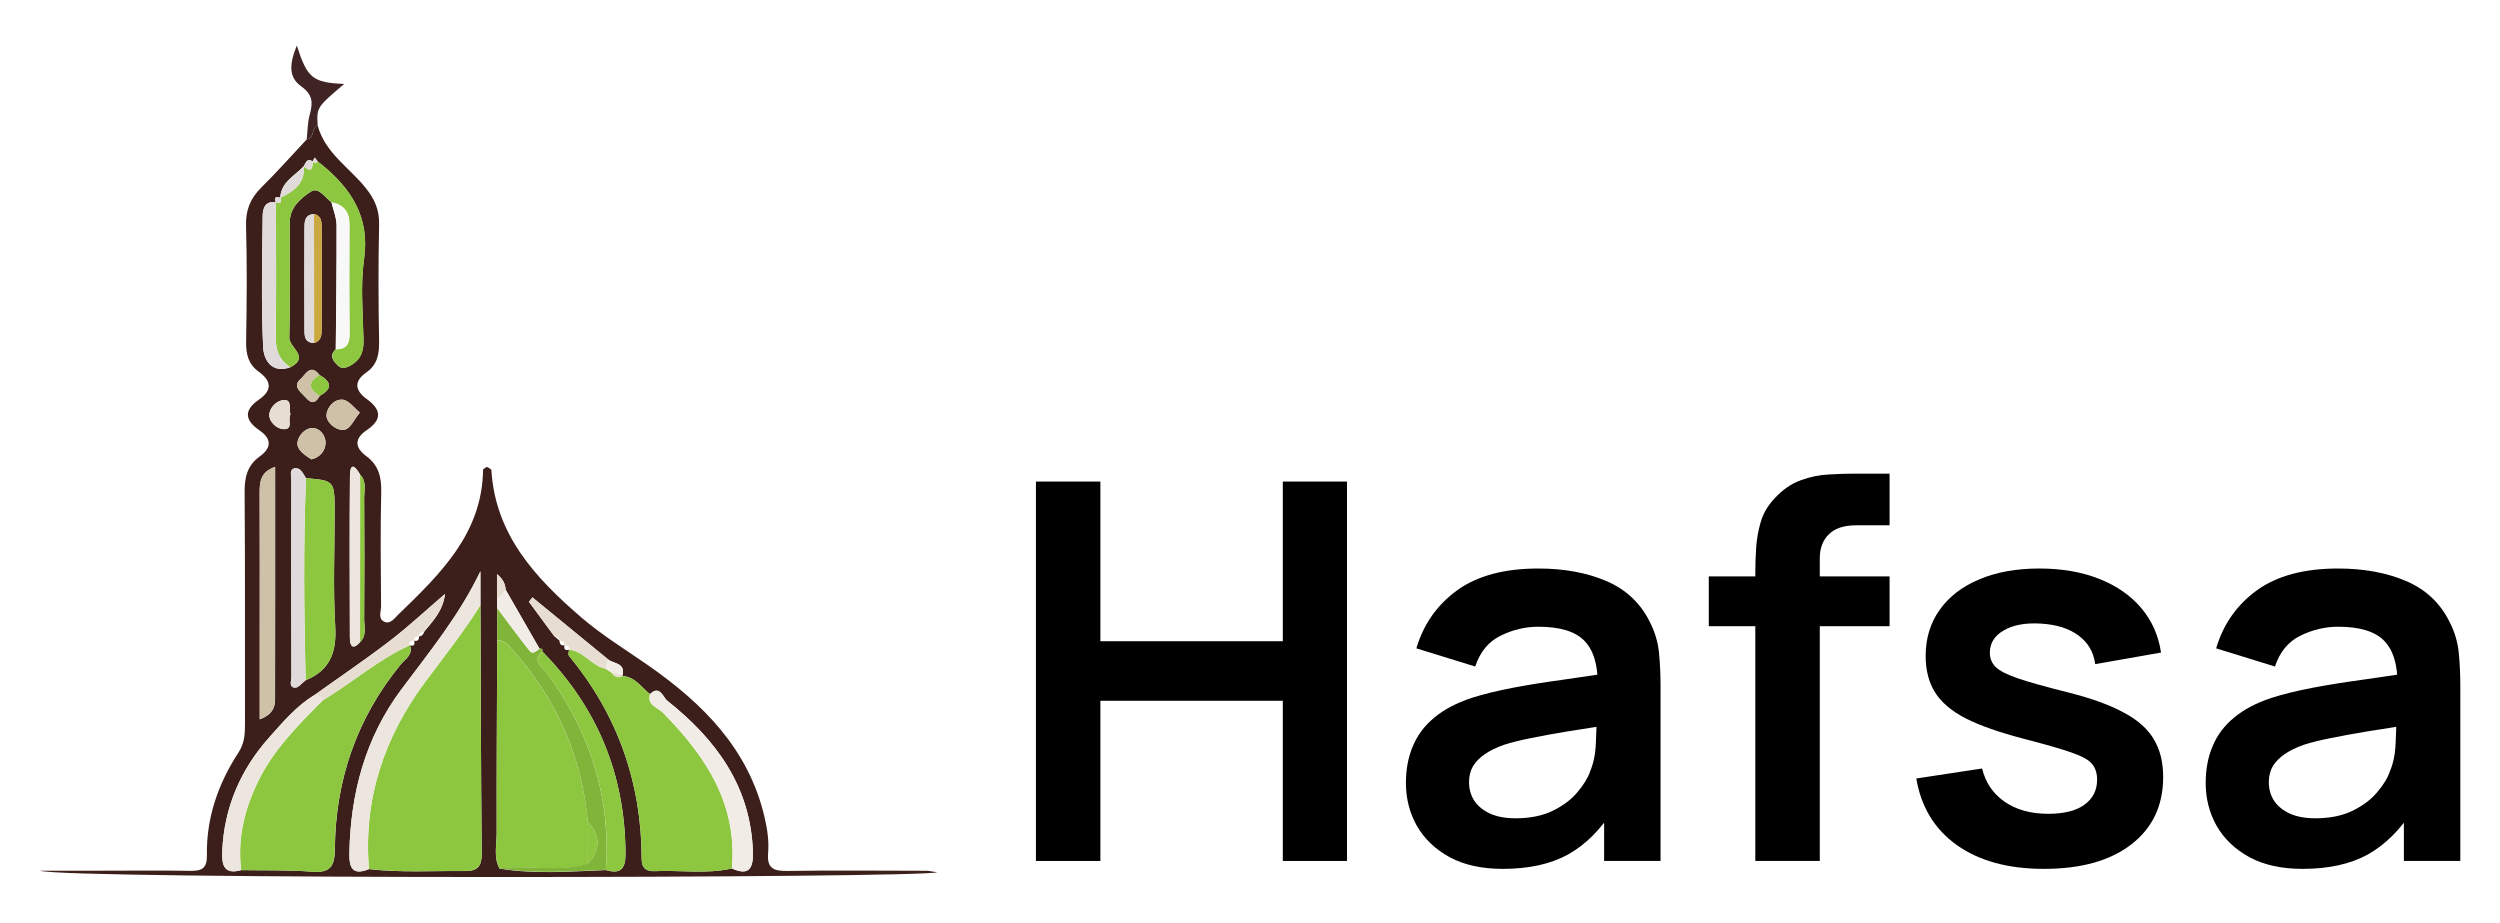 <svg width="252" height="93" viewBox="0 0 252 93" fill="none" xmlns="http://www.w3.org/2000/svg">
<g filter="url(#filter0_d_1_22496)">
<g clip-path="url(#clip0_1_22496)">
<path d="M32.022 8.646C32.753 11.405 35.206 12.876 36.858 14.938C37.788 16.098 38.245 17.174 38.214 18.645C38.13 22.549 38.138 26.452 38.214 30.349C38.237 31.66 38.062 32.752 36.919 33.548C35.617 34.457 35.807 35.382 36.98 36.231C38.443 37.292 38.534 38.3 36.972 39.354C35.723 40.196 35.723 41.098 36.942 41.992C38.168 42.902 38.465 44.114 38.427 45.608C38.336 49.428 38.382 53.256 38.412 57.084C38.42 57.638 38.047 58.419 38.808 58.699C39.364 58.904 39.776 58.312 40.141 57.956C44.345 53.878 48.603 49.822 48.694 43.356C48.694 43.273 48.9 43.19 49.068 43.053C49.22 43.159 49.525 43.266 49.532 43.394C49.928 49.936 54.011 54.287 58.604 58.244C60.691 60.033 63.067 61.489 65.337 63.065C70.874 66.931 75.467 71.51 77.066 78.37C77.348 79.575 77.531 80.796 77.424 82.008C77.303 83.487 77.935 83.805 79.29 83.79C83.982 83.722 88.674 83.767 93.366 83.775C93.64 83.775 93.907 83.843 94.47 83.926C92.597 84.533 6.544 84.647 4.008 83.767C6.087 83.767 8.166 83.767 10.246 83.767C13.247 83.767 16.248 83.729 19.241 83.782C20.414 83.805 20.879 83.441 20.856 82.221C20.787 78.438 21.991 74.997 24.04 71.851C24.634 70.941 24.695 70.024 24.695 69.023C24.679 61.231 24.717 53.423 24.657 45.623C24.641 44.13 24.923 42.924 26.157 42.03C27.383 41.143 27.414 40.241 26.149 39.377C24.672 38.361 24.55 37.353 26.096 36.284C27.475 35.337 27.368 34.389 26.066 33.457C25.03 32.714 24.794 31.698 24.809 30.455C24.877 26.551 24.908 22.647 24.801 18.751C24.756 17.159 25.243 15.984 26.355 14.885C27.939 13.323 29.409 11.656 30.933 10.033C31.732 9.912 31.382 8.889 32.022 8.646ZM56.898 61.019C56.829 61.413 56.943 61.617 57.385 61.489L57.355 61.481C57.347 61.693 57.248 61.989 57.355 62.11C62.283 68.076 64.674 74.928 64.682 82.623C64.682 83.509 65.162 83.851 65.992 83.813C68.589 83.691 71.202 84.131 73.776 83.54C75.49 84.328 75.932 83.525 75.894 81.933C75.711 75.3 72.184 70.532 67.226 66.605C66.883 66.332 66.495 64.991 65.52 65.969C64.644 65.286 64.019 64.21 62.732 64.142L62.755 64.051C63.059 62.77 61.795 62.929 61.254 62.429C58.726 60.359 56.197 58.282 53.668 56.213C53.554 56.364 53.44 56.516 53.318 56.66C54.171 57.82 55.024 58.972 55.877 60.132C56.067 60.291 56.25 60.45 56.441 60.609L56.395 60.579C56.418 60.905 56.532 61.125 56.92 61.034L56.898 61.019ZM41.748 60.556L41.725 60.571C42.137 60.693 42.236 60.458 42.251 60.117L42.205 60.147C42.563 60.162 42.677 59.904 42.784 59.639C43.66 58.57 44.65 57.562 44.863 55.864C42.875 57.57 41.154 59.184 39.288 60.609C36.82 62.504 34.231 64.248 31.702 66.06C29.904 67.151 28.571 68.735 27.2 70.267C24.238 73.572 22.585 77.415 22.402 81.865C22.349 83.214 22.608 84.207 24.321 83.707C26.698 83.744 29.082 83.684 31.443 83.866C33.301 84.01 33.743 83.343 33.758 81.554C33.819 74.618 35.967 68.372 40.415 62.952C40.857 62.421 41.68 61.981 41.314 61.034H41.268C41.741 61.193 41.84 60.973 41.748 60.556ZM32.014 12.285L32.037 12.3C31.93 12.156 31.831 12.02 31.725 11.876C31.656 12.004 31.588 12.133 31.511 12.262C30.895 11.883 30.826 12.467 30.597 12.77L30.613 12.755C29.714 13.733 28.312 14.347 28.244 15.946L28.259 15.938C27.772 15.764 27.612 15.916 27.802 16.401C26.683 16.204 26.485 17.068 26.477 17.773C26.424 22.177 26.325 26.596 26.523 30.993C26.576 32.198 27.33 33.707 29.257 33.025C31.298 31.986 29.127 31.038 29.158 30.015C29.272 26.134 29.181 22.245 29.211 18.357C29.226 16.901 30.323 15.961 31.359 15.302C32.113 14.824 32.761 15.908 33.408 16.393C33.591 17.174 33.926 17.962 33.926 18.743C33.941 22.897 33.88 27.059 33.842 31.213C33.073 31.903 33.697 32.502 34.116 32.896C34.52 33.275 35.122 33.002 35.586 32.683C36.424 32.107 36.653 31.311 36.637 30.318C36.592 27.582 36.31 24.808 36.691 22.124C37.3 17.894 35.411 15.021 32.372 12.55C32.258 12.459 32.136 12.376 32.014 12.285ZM32.227 35.898C33.522 35.193 33.431 34.495 32.212 33.805C31.268 32.6 30.818 33.76 30.27 34.237C29.6 34.821 30.072 35.329 30.521 35.761C31.039 36.269 31.557 37.133 32.227 35.898ZM50.98 55.47C50.926 54.879 50.721 54.378 50.096 53.87C50.096 54.841 50.096 55.621 50.096 56.395C50.104 56.698 50.111 57.001 50.119 57.304C50.119 58.381 50.119 59.465 50.119 60.541C50.096 67.022 50.05 73.496 50.066 79.977C50.066 81.167 49.738 82.403 50.347 83.555C53.919 84.146 57.499 83.843 61.079 83.707C62.618 84.154 63.059 83.532 63.052 82.008C63.006 74.087 60.218 67.326 54.666 61.671C54.719 61.436 54.628 61.345 54.392 61.405C53.257 59.427 52.114 57.448 50.98 55.47ZM31.656 17.576C30.674 17.644 30.689 18.395 30.689 19.062C30.674 22.412 30.674 25.763 30.689 29.113C30.689 29.78 30.643 30.553 31.664 30.576C32.441 30.349 32.418 29.689 32.418 29.09C32.433 25.74 32.433 22.382 32.418 19.031C32.418 18.44 32.464 17.773 31.656 17.576ZM36.295 60.731C37.003 60.033 36.698 59.146 36.706 58.343C36.736 54.31 36.736 50.27 36.706 46.237C36.698 45.434 36.988 44.547 36.302 43.842C35.822 43 35.289 42.515 35.274 43.993C35.228 49.428 35.251 54.856 35.266 60.291C35.274 61.11 35.541 61.557 36.295 60.731ZM30.803 64.574C33.286 63.558 33.941 61.724 33.789 59.124C33.568 55.318 33.728 51.49 33.728 47.677C33.728 44.448 33.728 44.448 30.841 44.198C30.552 43.766 30.308 43.114 29.721 43.205C29.127 43.296 29.363 43.948 29.363 44.357C29.348 50.982 29.348 57.6 29.371 64.225C29.371 64.612 29.074 65.279 29.729 65.317C30.079 65.339 30.445 64.839 30.803 64.574ZM48.428 57.001C48.428 55.864 48.428 54.727 48.428 53.59C46.318 58.009 43.317 61.678 40.476 65.476C36.828 70.35 35.327 75.982 35.221 82.024C35.198 83.517 35.563 84.275 37.193 83.608C40.415 83.979 43.645 83.767 46.867 83.805C48.169 83.82 48.573 83.282 48.557 82.016C48.474 73.67 48.466 65.339 48.428 57.001ZM26.18 68.508C27.497 68.008 27.726 67.265 27.726 66.484C27.741 58.729 27.734 50.982 27.734 43.061C26.195 43.576 26.165 44.668 26.172 45.835C26.195 50.573 26.18 55.311 26.18 60.048C26.18 62.777 26.18 65.499 26.18 68.508ZM36.272 37.588C35.716 37.141 35.175 36.367 34.558 36.292C33.697 36.193 32.951 37.065 32.913 37.831C32.882 38.513 33.682 39.24 34.413 39.331C35.259 39.438 35.533 38.49 36.272 37.588ZM31.382 42.303C32.25 42.121 32.761 41.446 32.814 40.734C32.867 39.976 32.304 39.149 31.496 39.149C30.727 39.142 30.041 39.953 29.98 40.628C29.92 41.355 30.727 41.871 31.382 42.303ZM29.272 37.785C29.12 37.232 29.47 36.284 28.617 36.322C27.893 36.36 27.155 37.095 27.147 37.846C27.14 38.482 27.84 39.18 28.495 39.248C29.638 39.369 28.975 38.263 29.272 37.785Z" fill="#3C1E1B"/>
<path d="M32.022 8.646C31.382 8.896 31.725 9.912 30.917 10.034C31.009 9.2 31.001 8.343 31.222 7.547C31.55 6.372 31.55 5.553 30.361 4.704C29.105 3.795 29.135 2.514 29.92 0.588C30.978 3.886 31.512 4.325 34.695 4.462C31.915 6.827 31.915 6.827 32.022 8.646Z" fill="#402424"/>
<path d="M48.427 57.001C48.465 65.339 48.473 73.678 48.557 82.008C48.572 83.274 48.168 83.813 46.866 83.797C43.644 83.767 40.415 83.972 37.193 83.6C36.606 76.513 38.754 70.213 42.966 64.597C44.832 62.095 46.767 59.647 48.427 57.001Z" fill="#8DC63F"/>
<path d="M41.306 61.034C41.672 61.974 40.849 62.414 40.407 62.952C35.959 68.372 33.811 74.618 33.75 81.554C33.735 83.343 33.286 84.01 31.435 83.866C29.074 83.684 26.69 83.752 24.313 83.714C23.917 80.576 24.626 77.65 25.982 74.838C27.543 71.601 30.034 69.107 32.524 66.613C35.495 64.801 38.13 62.497 41.306 61.034Z" fill="#8DC63F"/>
<path d="M50.347 83.555C49.746 82.403 50.073 81.167 50.066 79.977C50.05 73.503 50.096 67.022 50.119 60.549C50.812 60.549 51.231 61.019 51.635 61.473C56.083 66.454 58.634 72.253 59.267 78.893C59.267 80.288 59.259 81.675 59.259 83.07C56.327 84.002 53.303 83.123 50.347 83.555Z" fill="#8DC63F"/>
<path d="M73.775 83.54C71.201 84.131 68.581 83.691 65.991 83.813C65.161 83.85 64.681 83.509 64.681 82.623C64.674 74.921 62.274 68.068 57.354 62.11C57.247 61.989 57.354 61.693 57.354 61.481C58.847 61.625 59.631 63.126 61.048 63.406C61.223 63.52 61.406 63.641 61.581 63.755C61.886 64.126 62.206 64.437 62.731 64.149C64.019 64.21 64.643 65.286 65.519 65.976C65.207 67.106 66.311 67.318 66.829 67.848C71.125 72.215 74.354 77.036 73.775 83.54Z" fill="#8DC63F"/>
<path d="M33.415 16.393C32.768 15.916 32.128 14.824 31.366 15.302C30.323 15.961 29.226 16.893 29.218 18.357C29.188 22.245 29.279 26.126 29.165 30.015C29.134 31.031 31.305 31.986 29.264 33.017C28.122 32.282 27.771 31.258 27.794 29.901C27.87 25.399 27.817 20.904 27.817 16.401C28.289 16.568 28.419 16.386 28.274 15.938L28.259 15.946C30.071 15.059 30.711 14.203 30.627 12.755L30.612 12.77C31.381 13.422 31.534 12.99 31.526 12.262C31.686 12.459 31.861 12.467 32.044 12.292L32.021 12.277C32.143 12.368 32.265 12.459 32.387 12.55C35.426 15.029 37.307 17.894 36.706 22.124C36.325 24.807 36.599 27.582 36.652 30.318C36.667 31.311 36.439 32.107 35.601 32.683C35.136 33.002 34.535 33.275 34.131 32.896C33.712 32.501 33.095 31.903 33.857 31.213C34.946 31.213 35.251 30.629 35.243 29.606C35.197 25.944 35.22 22.283 35.228 18.622C35.228 17.379 34.664 16.621 33.415 16.393Z" fill="#8DC63F"/>
<path d="M30.848 44.198C33.735 44.448 33.735 44.448 33.735 47.677C33.735 51.498 33.567 55.326 33.796 59.124C33.948 61.716 33.285 63.558 30.81 64.566C30.65 57.782 30.566 50.99 30.848 44.198Z" fill="#8DC63F"/>
<path d="M48.428 57.001C46.767 59.647 44.832 62.103 42.959 64.597C38.747 70.213 36.599 76.513 37.185 83.6C35.555 84.267 35.182 83.509 35.213 82.016C35.319 75.975 36.82 70.35 40.468 65.468C43.309 61.67 46.31 57.994 48.42 53.582C48.428 54.727 48.428 55.864 48.428 57.001Z" fill="#EDE6DE"/>
<path d="M59.266 78.878C58.633 72.245 56.09 66.439 51.634 61.458C51.23 61.003 50.811 60.533 50.118 60.533C50.118 59.457 50.118 58.373 50.118 57.297C51.146 58.661 52.152 60.041 53.203 61.375C53.645 61.936 53.69 61.906 54.383 61.39C54.62 61.329 54.711 61.42 54.658 61.655C53.538 62.686 54.757 63.3 55.183 63.892C59.464 69.819 61.596 76.353 61.071 83.684C57.491 83.82 53.911 84.131 50.339 83.532C53.294 83.108 56.318 83.987 59.243 83.039C60.545 81.811 60.545 80.159 59.266 78.878Z" fill="#81B53A"/>
<path d="M26.179 68.508C26.179 65.499 26.179 62.777 26.179 60.048C26.179 55.311 26.194 50.573 26.172 45.835C26.164 44.66 26.202 43.576 27.733 43.061C27.733 50.982 27.741 58.729 27.725 66.484C27.725 67.265 27.504 68.008 26.179 68.508Z" fill="#CFC1A7"/>
<path d="M61.079 83.699C61.605 76.369 59.472 69.835 55.191 63.907C54.765 63.308 53.546 62.702 54.666 61.671C60.226 67.326 63.006 74.087 63.052 82.009C63.059 83.525 62.618 84.146 61.079 83.699Z" fill="#8DC63F"/>
<path d="M73.776 83.54C74.362 77.036 71.133 72.215 66.83 67.841C66.312 67.31 65.207 67.106 65.519 65.969C66.487 64.991 66.883 66.332 67.226 66.605C72.177 70.532 75.711 75.3 75.893 81.933C75.931 83.525 75.49 84.32 73.776 83.54Z" fill="#F2ECE6"/>
<path d="M32.524 66.598C30.033 69.092 27.543 71.586 25.981 74.822C24.626 77.635 23.917 80.568 24.313 83.699C22.6 84.199 22.341 83.214 22.394 81.857C22.577 77.407 24.23 73.564 27.192 70.259C28.563 68.728 29.896 67.144 31.694 66.052C32.075 66.082 32.379 66.226 32.524 66.598Z" fill="#EDE6DE"/>
<path d="M30.849 44.198C30.559 50.99 30.643 57.782 30.803 64.574C30.445 64.839 30.072 65.339 29.737 65.317C29.082 65.271 29.379 64.612 29.379 64.225C29.356 57.6 29.363 50.982 29.371 44.357C29.371 43.948 29.135 43.296 29.729 43.205C30.316 43.114 30.559 43.766 30.849 44.198Z" fill="#E0DBDA"/>
<path d="M27.81 16.401C27.81 20.904 27.863 25.406 27.787 29.901C27.764 31.258 28.114 32.282 29.257 33.017C27.33 33.699 26.576 32.191 26.522 30.985C26.324 26.589 26.423 22.169 26.477 17.765C26.492 17.068 26.698 16.204 27.81 16.401Z" fill="#E0DBDA"/>
<path d="M33.415 16.393C34.664 16.621 35.228 17.379 35.22 18.622C35.213 22.283 35.19 25.945 35.235 29.606C35.251 30.629 34.946 31.213 33.849 31.213C33.887 27.059 33.948 22.897 33.933 18.743C33.933 17.955 33.598 17.174 33.415 16.393Z" fill="#F9F8F8"/>
<path d="M32.525 66.598C32.372 66.226 32.068 66.082 31.694 66.059C34.231 64.248 36.813 62.504 39.281 60.609C41.147 59.184 42.86 57.57 44.856 55.864C44.643 57.57 43.652 58.578 42.776 59.639C42.472 59.684 42.243 59.813 42.198 60.147C42.198 60.147 42.243 60.117 42.243 60.124C41.946 60.132 41.741 60.253 41.718 60.579L41.741 60.564C41.428 60.564 41.23 60.693 41.261 61.034H41.306C38.13 62.497 35.495 64.801 32.525 66.598Z" fill="#E8DDD1"/>
<path d="M36.295 60.731C35.541 61.557 35.274 61.11 35.267 60.298C35.251 54.863 35.228 49.428 35.274 44.001C35.289 42.523 35.822 43.008 36.302 43.849C36.302 49.474 36.302 55.106 36.295 60.731Z" fill="#EDE6DE"/>
<path d="M61.048 63.406C59.624 63.126 58.847 61.625 57.354 61.481L57.385 61.489C57.407 61.147 57.209 61.019 56.897 61.019L56.92 61.034C56.89 60.715 56.684 60.594 56.395 60.579L56.44 60.609C56.379 60.298 56.174 60.162 55.877 60.139C55.023 58.979 54.17 57.827 53.317 56.667C53.432 56.516 53.546 56.364 53.668 56.22C56.197 58.29 58.725 60.367 61.254 62.436C61.185 62.762 61.117 63.08 61.048 63.406Z" fill="#E8DDD1"/>
<path d="M31.663 30.576C30.642 30.546 30.688 29.78 30.688 29.113C30.673 25.763 30.673 22.412 30.688 19.062C30.688 18.387 30.673 17.644 31.655 17.576C31.655 21.904 31.663 26.24 31.663 30.576Z" fill="#E0DBDA"/>
<path d="M31.664 30.576C31.656 26.24 31.656 21.904 31.656 17.568C32.464 17.765 32.418 18.44 32.425 19.031C32.441 22.382 32.441 25.74 32.425 29.09C32.418 29.689 32.441 30.349 31.664 30.576Z" fill="#CBA840"/>
<path d="M54.392 61.398C53.699 61.906 53.653 61.944 53.211 61.383C52.16 60.041 51.147 58.661 50.126 57.304C50.119 57.001 50.111 56.698 50.103 56.395C50.401 56.084 50.69 55.781 50.987 55.47C52.114 57.448 53.257 59.427 54.392 61.398Z" fill="#F2ECE6"/>
<path d="M36.295 60.731C36.303 55.106 36.303 49.474 36.31 43.849C36.996 44.554 36.706 45.434 36.714 46.245C36.744 50.278 36.744 54.318 36.714 58.35C36.699 59.146 37.003 60.033 36.295 60.731Z" fill="#8DC63F"/>
<path d="M36.271 37.588C35.532 38.49 35.258 39.437 34.413 39.331C33.682 39.24 32.874 38.513 32.912 37.83C32.95 37.065 33.697 36.193 34.558 36.292C35.175 36.367 35.715 37.133 36.271 37.588Z" fill="#CFC1A7"/>
<path d="M31.381 42.303C30.726 41.871 29.919 41.363 29.98 40.628C30.041 39.953 30.726 39.142 31.495 39.15C32.303 39.157 32.874 39.976 32.813 40.734C32.767 41.446 32.25 42.113 31.381 42.303Z" fill="#CFC1A7"/>
<path d="M29.272 37.785C28.968 38.27 29.638 39.369 28.488 39.255C27.833 39.187 27.132 38.49 27.14 37.853C27.147 37.103 27.886 36.36 28.61 36.33C29.47 36.284 29.128 37.231 29.272 37.785Z" fill="#E8DDD1"/>
<path d="M32.228 35.898C31.557 37.133 31.039 36.269 30.521 35.761C30.072 35.329 29.608 34.821 30.27 34.237C30.811 33.767 31.268 32.6 32.212 33.805C31.001 34.518 31.085 35.208 32.228 35.898Z" fill="#CFC1A7"/>
<path d="M32.227 35.898C31.085 35.208 31.001 34.51 32.212 33.805C33.431 34.495 33.522 35.193 32.227 35.898Z" fill="#8DC63F"/>
<path d="M30.628 12.755C30.711 14.203 30.072 15.059 28.259 15.946C28.32 14.347 29.721 13.733 30.628 12.755Z" fill="#E0DBDA"/>
<path d="M50.979 55.47C50.682 55.781 50.393 56.084 50.096 56.395C50.096 55.614 50.096 54.833 50.096 53.87C50.72 54.378 50.934 54.879 50.979 55.47Z" fill="#E8DDD1"/>
<path d="M61.049 63.407C61.117 63.081 61.186 62.762 61.255 62.436C61.795 62.937 63.06 62.777 62.755 64.058C62.359 63.96 61.97 63.861 61.582 63.755C61.399 63.642 61.224 63.52 61.049 63.407Z" fill="#F2ECE6"/>
<path d="M31.518 12.262C31.526 12.99 31.374 13.429 30.605 12.77C30.833 12.467 30.909 11.883 31.518 12.262Z" fill="#E0DBDA"/>
<path d="M61.582 63.755C61.971 63.854 62.367 63.96 62.755 64.058L62.732 64.149C62.207 64.437 61.879 64.127 61.582 63.755Z" fill="#E8DDD1"/>
<path d="M32.036 12.292C31.854 12.467 31.678 12.452 31.519 12.262C31.587 12.133 31.656 12.004 31.732 11.876C31.831 12.012 31.938 12.156 32.036 12.292Z" fill="#E0DBDA"/>
<path d="M32.379 12.55C32.257 12.459 32.136 12.368 32.014 12.277C32.136 12.376 32.257 12.459 32.379 12.55Z" fill="#E0DBDA"/>
<path d="M28.266 15.938C28.411 16.386 28.281 16.568 27.809 16.401C27.626 15.916 27.779 15.764 28.266 15.938Z" fill="#E0DBDA"/>
<path d="M59.266 78.878C60.554 80.159 60.546 81.811 59.259 83.055C59.259 81.668 59.259 80.273 59.266 78.878Z" fill="#8DC63F"/>
</g>
<path d="M104.422 82.785V44.542H110.919V60.636H129.306V44.542H135.776V82.785H129.306V66.638H110.919V82.785H104.422Z" fill="black"/>
<path d="M151.477 83.582C149.374 83.582 147.595 83.192 146.139 82.413C144.683 81.616 143.578 80.563 142.823 79.253C142.086 77.942 141.717 76.499 141.717 74.924C141.717 73.543 141.951 72.303 142.418 71.206C142.886 70.09 143.605 69.134 144.575 68.337C145.546 67.523 146.804 66.859 148.349 66.346C149.518 65.974 150.884 65.637 152.447 65.336C154.029 65.035 155.737 64.761 157.57 64.513C159.421 64.248 161.353 63.964 163.366 63.663L161.048 64.965C161.066 62.982 160.616 61.521 159.7 60.583C158.783 59.644 157.237 59.175 155.063 59.175C153.75 59.175 152.483 59.476 151.261 60.078C150.039 60.68 149.185 61.716 148.7 63.185L142.769 61.353C143.488 58.927 144.854 56.98 146.867 55.51C148.898 54.041 151.63 53.306 155.063 53.306C157.651 53.306 159.924 53.722 161.883 54.554C163.86 55.386 165.325 56.749 166.278 58.644C166.799 59.653 167.114 60.689 167.222 61.751C167.329 62.796 167.383 63.938 167.383 65.177V82.785H161.695V76.57L162.638 77.579C161.326 79.651 159.79 81.174 158.028 82.147C156.285 83.104 154.101 83.582 151.477 83.582ZM152.771 78.483C154.245 78.483 155.503 78.226 156.545 77.712C157.588 77.199 158.415 76.57 159.026 75.827C159.655 75.083 160.077 74.384 160.293 73.729C160.634 72.914 160.823 71.985 160.859 70.94C160.913 69.878 160.94 69.019 160.94 68.364L162.935 68.948C160.976 69.249 159.295 69.515 157.893 69.745C156.491 69.975 155.287 70.197 154.281 70.409C153.274 70.604 152.384 70.825 151.612 71.073C150.857 71.338 150.219 71.648 149.697 72.002C149.176 72.356 148.772 72.764 148.484 73.224C148.215 73.684 148.08 74.224 148.08 74.844C148.08 75.552 148.26 76.181 148.619 76.73C148.979 77.261 149.5 77.686 150.183 78.004C150.884 78.323 151.746 78.483 152.771 78.483Z" fill="black"/>
<path d="M176.936 82.785V53.651C176.936 52.925 176.963 52.128 177.017 51.261C177.071 50.376 177.224 49.499 177.476 48.632C177.727 47.764 178.186 46.976 178.851 46.268C179.677 45.365 180.567 44.745 181.52 44.409C182.49 44.055 183.443 43.86 184.377 43.825C185.312 43.771 186.13 43.745 186.831 43.745H190.47V48.95H187.1C185.86 48.95 184.935 49.26 184.323 49.88C183.73 50.482 183.434 51.278 183.434 52.27V82.785H176.936ZM172.245 59.122V54.102H190.47V59.122H172.245Z" fill="black"/>
<path d="M206.022 83.582C202.428 83.582 199.507 82.785 197.26 81.191C195.014 79.598 193.648 77.358 193.163 74.472L199.795 73.463C200.136 74.879 200.891 75.995 202.059 76.809C203.228 77.624 204.701 78.031 206.481 78.031C208.044 78.031 209.249 77.73 210.093 77.128C210.956 76.508 211.388 75.667 211.388 74.605C211.388 73.95 211.226 73.428 210.902 73.038C210.597 72.631 209.914 72.241 208.853 71.87C207.793 71.498 206.166 71.029 203.974 70.462C201.529 69.825 199.588 69.143 198.15 68.417C196.712 67.674 195.679 66.797 195.05 65.788C194.421 64.779 194.106 63.557 194.106 62.123C194.106 60.335 194.582 58.777 195.535 57.449C196.488 56.121 197.818 55.103 199.525 54.395C201.233 53.669 203.246 53.306 205.564 53.306C207.829 53.306 209.833 53.651 211.576 54.341C213.338 55.032 214.758 56.015 215.836 57.289C216.914 58.564 217.579 60.06 217.831 61.778L211.199 62.946C211.037 61.724 210.471 60.76 209.5 60.051C208.548 59.343 207.272 58.945 205.672 58.856C204.144 58.768 202.913 58.998 201.978 59.547C201.044 60.078 200.577 60.83 200.577 61.804C200.577 62.353 200.765 62.822 201.143 63.212C201.52 63.601 202.275 63.991 203.407 64.38C204.558 64.77 206.265 65.248 208.53 65.814C210.848 66.399 212.7 67.072 214.084 67.833C215.485 68.576 216.492 69.471 217.103 70.515C217.732 71.56 218.047 72.826 218.047 74.313C218.047 77.199 216.977 79.465 214.838 81.112C212.718 82.758 209.779 83.582 206.022 83.582Z" fill="black"/>
<path d="M232.094 83.582C229.991 83.582 228.211 83.192 226.756 82.413C225.3 81.616 224.194 80.563 223.44 79.253C222.703 77.942 222.334 76.499 222.334 74.924C222.334 73.543 222.568 72.303 223.035 71.206C223.502 70.09 224.221 69.134 225.192 68.337C226.162 67.523 227.421 66.859 228.966 66.346C230.135 65.974 231.501 65.637 233.064 65.336C234.646 65.035 236.353 64.761 238.187 64.513C240.038 64.248 241.97 63.964 243.983 63.663L241.665 64.965C241.682 62.982 241.233 61.521 240.317 60.583C239.4 59.644 237.854 59.175 235.679 59.175C234.367 59.175 233.1 59.476 231.878 60.078C230.656 60.68 229.802 61.716 229.317 63.185L223.386 61.353C224.105 58.927 225.471 56.98 227.484 55.51C229.515 54.041 232.246 53.306 235.679 53.306C238.268 53.306 240.541 53.722 242.5 54.554C244.477 55.386 245.942 56.749 246.895 58.644C247.416 59.653 247.731 60.689 247.838 61.751C247.946 62.796 248 63.938 248 65.177V82.785H242.312V76.57L243.255 77.579C241.943 79.651 240.406 81.174 238.645 82.147C236.902 83.104 234.718 83.582 232.094 83.582ZM233.388 78.483C234.862 78.483 236.12 78.226 237.162 77.712C238.205 77.199 239.031 76.57 239.643 75.827C240.272 75.083 240.694 74.384 240.91 73.729C241.251 72.914 241.44 71.985 241.476 70.94C241.53 69.878 241.557 69.019 241.557 68.364L243.552 68.948C241.593 69.249 239.912 69.515 238.51 69.745C237.108 69.975 235.904 70.197 234.898 70.409C233.891 70.604 233.001 70.825 232.229 71.073C231.474 71.338 230.836 71.648 230.314 72.002C229.793 72.356 229.389 72.764 229.101 73.224C228.832 73.684 228.697 74.224 228.697 74.844C228.697 75.552 228.876 76.181 229.236 76.73C229.595 77.261 230.117 77.686 230.8 78.004C231.501 78.323 232.363 78.483 233.388 78.483Z" fill="black"/>
</g>
<defs>
<filter id="filter0_d_1_22496" x="0" y="0.588" width="252" height="91.823" filterUnits="userSpaceOnUse" color-interpolation-filters="sRGB">
<feFlood flood-opacity="0" result="BackgroundImageFix"/>
<feColorMatrix in="SourceAlpha" type="matrix" values="0 0 0 0 0 0 0 0 0 0 0 0 0 0 0 0 0 0 127 0" result="hardAlpha"/>
<feOffset dy="4"/>
<feGaussianBlur stdDeviation="2"/>
<feComposite in2="hardAlpha" operator="out"/>
<feColorMatrix type="matrix" values="0 0 0 0 0 0 0 0 0 0 0 0 0 0 0 0 0 0 0.25 0"/>
<feBlend mode="normal" in2="BackgroundImageFix" result="effect1_dropShadow_1_22496"/>
<feBlend mode="normal" in="SourceGraphic" in2="effect1_dropShadow_1_22496" result="shape"/>
</filter>
<clipPath id="clip0_1_22496">
<rect width="90.463" height="83.823" fill="white" transform="translate(4 0.588)"/>
</clipPath>
</defs>
</svg>
